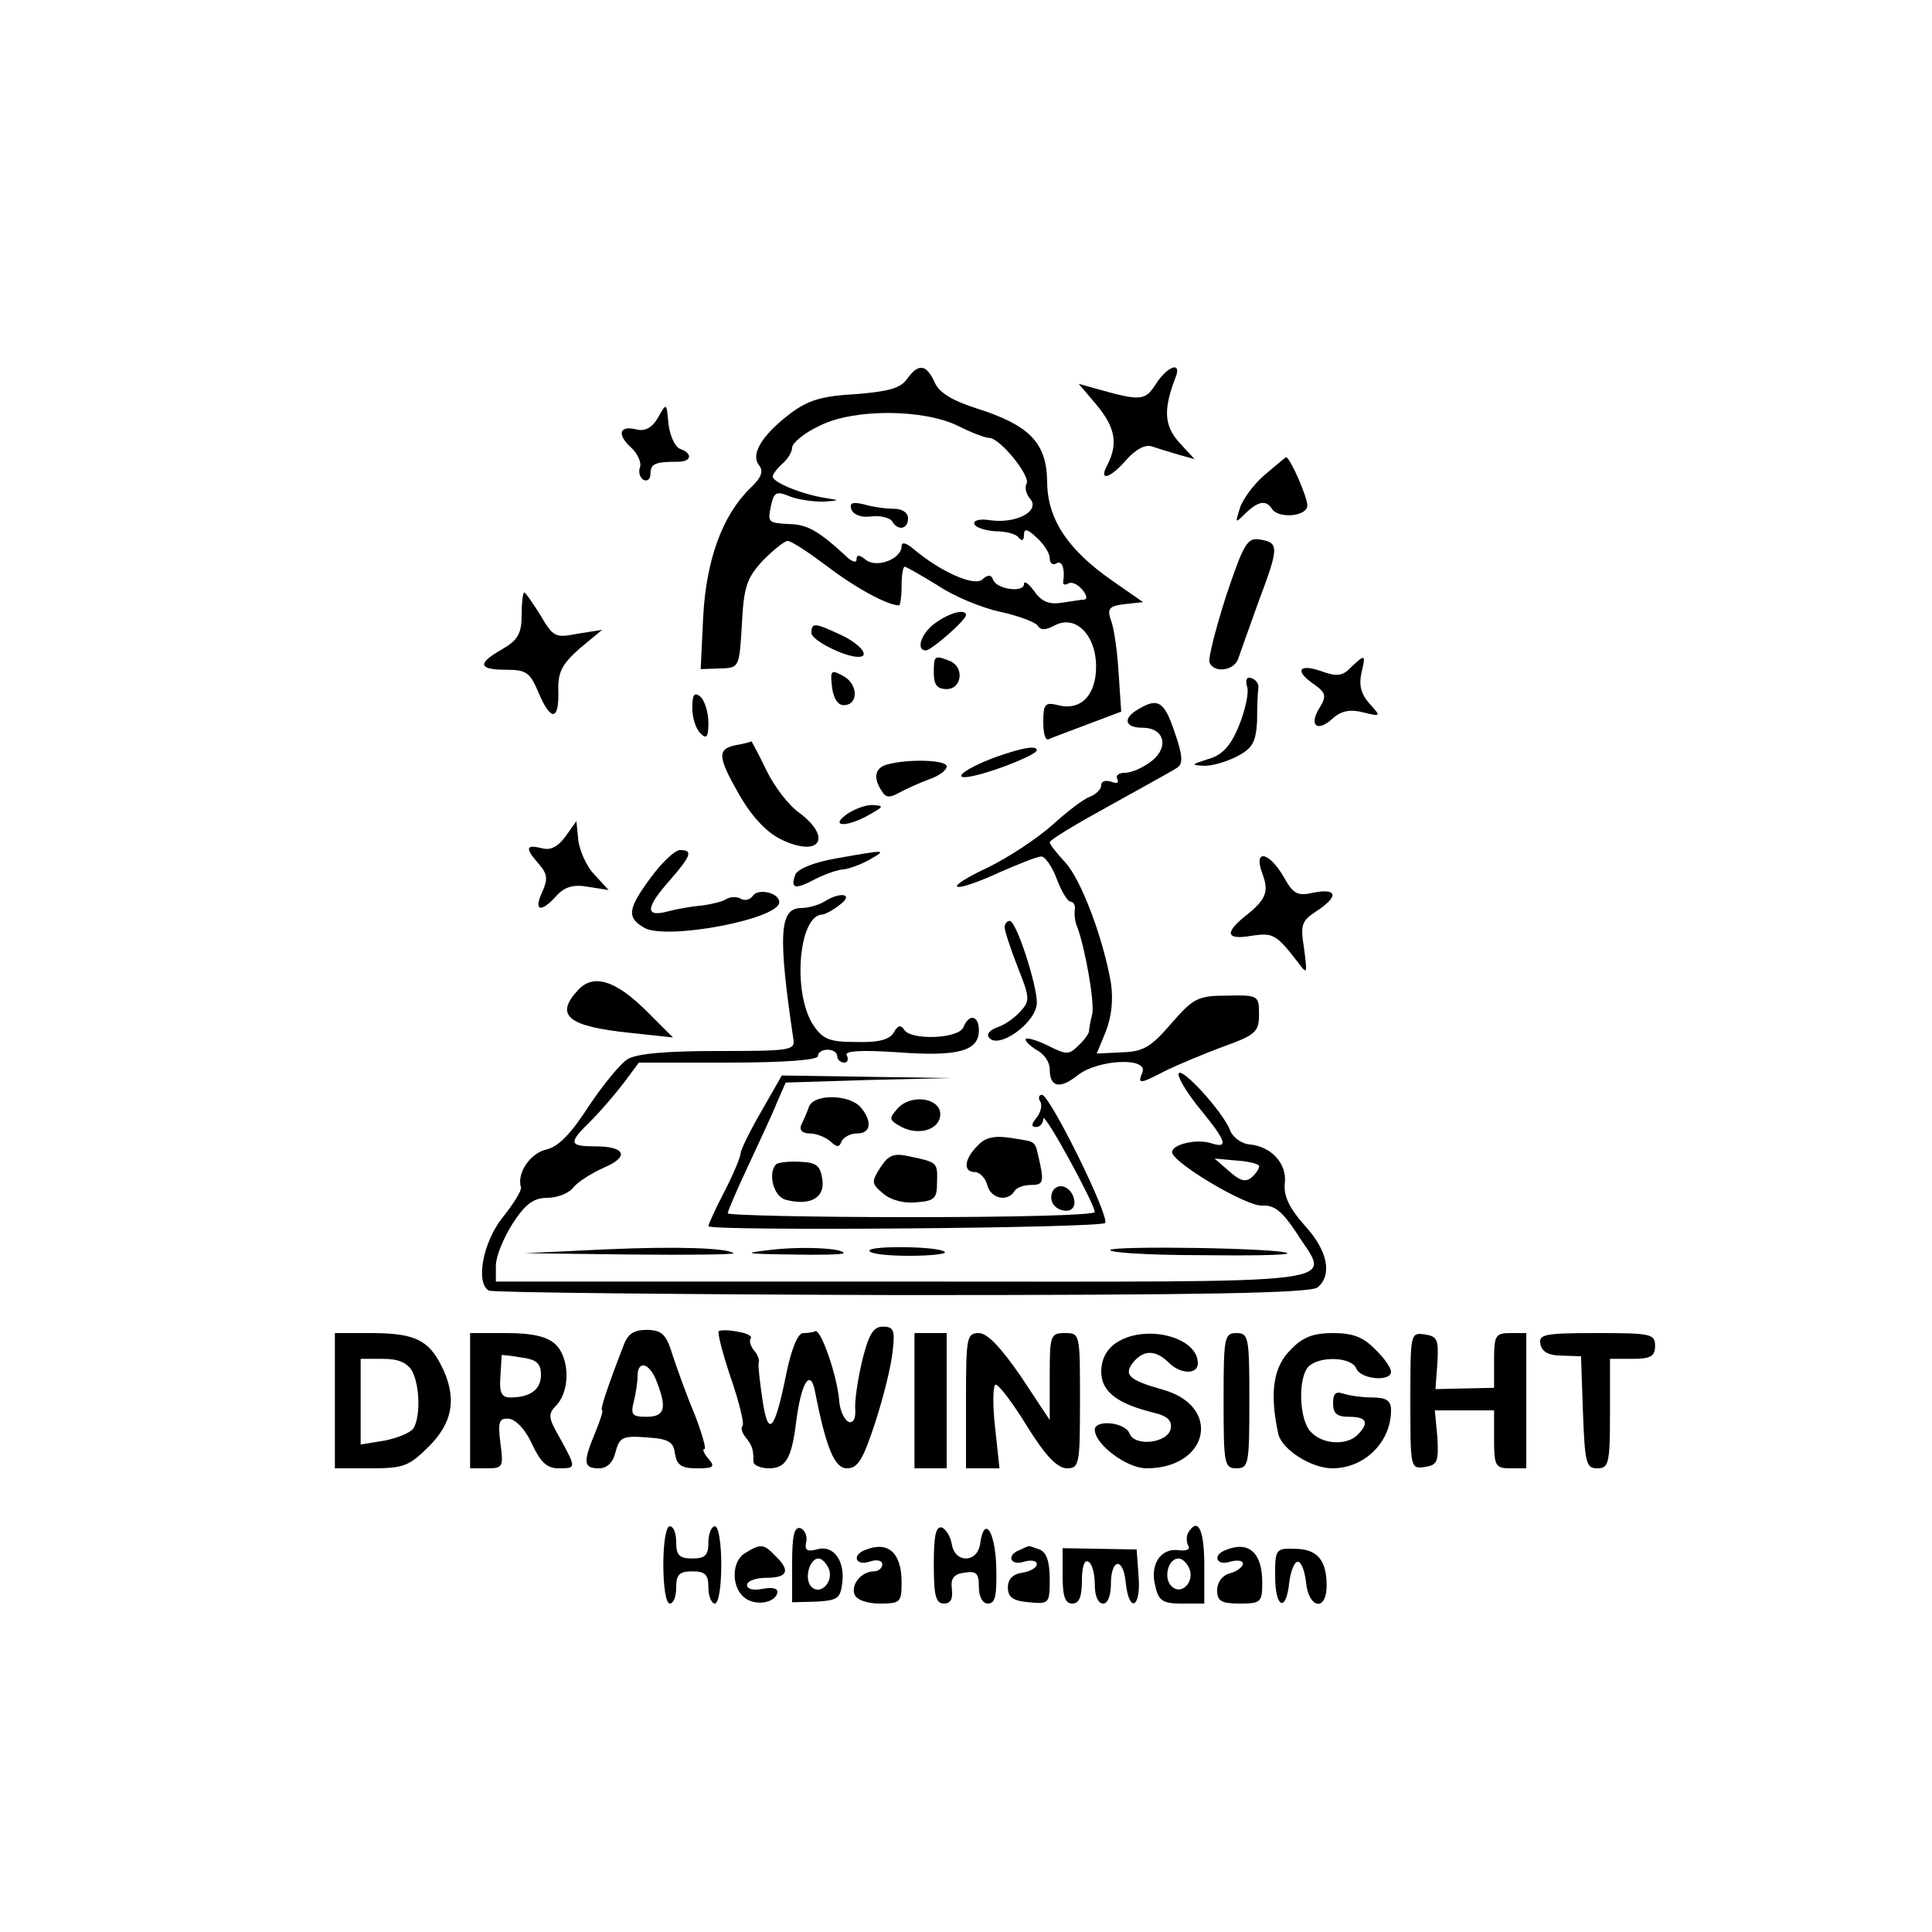 <?xml version="1.0" standalone="no"?>
<!DOCTYPE svg PUBLIC "-//W3C//DTD SVG 20010904//EN"
 "http://www.w3.org/TR/2001/REC-SVG-20010904/DTD/svg10.dtd">
<svg version="1.0" xmlns="http://www.w3.org/2000/svg"
 width="300pt" height="300pt" viewBox="0 0 300 300"
 preserveAspectRatio="xMidYMid meet">
<g transform="translate(0,300) scale(0.1,-0.1)"
fill="#000000" stroke="none">
<path d="M1408 2411 c-10 -14 -29 -19 -79 -23 -53 -3 -74 -9 -103 -31 -44 -34
-61 -63 -47 -80 7 -9 3 -19 -14 -35 -43 -42 -68 -110 -73 -198 l-4 -83 30 1
c30 1 30 1 34 69 3 59 8 72 33 99 16 16 33 30 38 30 6 0 33 -18 61 -39 43 -33
94 -61 112 -61 2 0 4 14 4 30 0 17 2 30 5 30 2 0 25 -13 51 -29 25 -17 69 -35
97 -41 28 -6 54 -16 58 -21 5 -8 12 -8 27 0 32 17 64 -15 64 -64 0 -45 -24
-69 -59 -60 -20 5 -23 2 -23 -26 0 -17 3 -29 8 -27 4 2 31 12 60 23 l53 20 -4
60 c-2 33 -7 70 -12 82 -6 18 -3 22 22 25 l28 3 -46 32 c-71 49 -103 97 -103
156 -1 60 -28 87 -110 113 -37 12 -58 24 -65 41 -13 28 -25 29 -43 4z m81 -73
c20 -10 41 -18 47 -18 17 0 65 -60 58 -71 -3 -6 -1 -16 6 -24 15 -19 -22 -38
-61 -33 -18 3 -28 0 -26 -6 2 -5 17 -10 33 -11 16 0 32 -4 36 -10 5 -6 8 -4 8
4 0 11 5 10 20 -4 11 -10 20 -24 20 -32 0 -8 5 -11 10 -8 9 6 14 -8 11 -28 -1
-5 3 -6 8 -3 5 3 14 -1 21 -9 7 -8 9 -15 4 -16 -5 0 -21 -3 -36 -5 -19 -3 -31
2 -42 18 -9 12 -16 17 -16 11 0 -14 -43 -8 -48 7 -3 8 -8 8 -17 0 -13 -11 -66
13 -107 48 -11 9 -18 11 -18 4 0 -20 -39 -35 -56 -21 -10 8 -14 8 -14 0 0 -6
-8 -3 -18 7 -39 36 -58 47 -82 48 -38 2 -38 2 -33 28 5 22 8 24 30 15 13 -5
36 -8 51 -8 27 2 27 2 2 6 -36 6 -80 24 -80 33 0 4 7 13 15 20 8 7 15 18 15
25 0 7 19 23 43 34 53 27 163 26 216 -1z"/>
<path d="M1322 2209 c3 -8 15 -13 30 -11 15 2 29 -2 33 -7 9 -16 25 -13 25 4
0 9 -9 15 -22 15 -13 0 -34 3 -47 7 -18 4 -22 2 -19 -8z"/>
<path d="M1795 2404 c-17 -27 -24 -27 -95 -7 l-25 7 28 -33 c29 -35 33 -60 17
-92 -15 -27 3 -23 29 7 14 16 29 24 39 21 9 -3 28 -9 42 -13 l25 -7 -24 26
c-23 26 -25 50 -6 100 11 26 -11 20 -30 -9z"/>
<path d="M1022 2352 c-9 -16 -20 -22 -33 -19 -27 7 -32 -7 -9 -28 10 -9 16
-23 14 -30 -3 -7 -1 -16 5 -20 6 -3 11 1 11 9 0 16 7 19 43 19 21 0 23 13 3
20 -8 3 -16 21 -18 39 -3 33 -3 33 -16 10z"/>
<path d="M1963 2262 c-17 -15 -34 -38 -38 -52 -7 -23 -7 -23 9 -7 20 19 32 21
41 7 10 -16 55 -12 55 5 0 14 -27 75 -33 75 -1 0 -16 -13 -34 -28z"/>
<path d="M1904 2075 c-16 -50 -28 -97 -26 -103 6 -18 39 -14 45 6 3 9 17 48
31 87 32 85 32 92 4 97 -21 4 -26 -4 -54 -87z"/>
<path d="M810 2045 c0 -29 -6 -39 -30 -53 -39 -22 -38 -32 6 -32 31 0 37 -4
50 -35 19 -45 32 -45 31 1 -1 30 5 42 33 67 l35 29 -38 -6 c-35 -7 -38 -5 -58
29 -12 19 -23 35 -25 35 -2 0 -4 -16 -4 -35z"/>
<path d="M1453 2033 c-22 -15 -32 -43 -15 -43 9 1 62 47 62 55 0 10 -25 4 -47
-12z"/>
<path d="M1260 2017 c0 -11 51 -37 73 -37 19 0 3 20 -27 34 -41 19 -46 20 -46
3z"/>
<path d="M1450 1955 c0 -18 5 -25 20 -25 24 0 28 35 4 44 -23 9 -24 8 -24 -19z"/>
<path d="M2098 1964 c-13 -14 -22 -15 -47 -6 -35 12 -41 0 -10 -21 18 -13 19
-18 8 -36 -17 -27 -4 -39 20 -17 13 12 27 15 47 10 29 -7 29 -7 10 14 -13 15
-16 29 -12 47 7 29 6 30 -16 9z"/>
<path d="M1292 1933 c2 -17 9 -28 18 -28 23 0 23 32 0 45 -20 11 -21 9 -18
-17z"/>
<path d="M1937 1932 c2 -10 -4 -37 -14 -61 -13 -31 -26 -44 -48 -50 -25 -8
-26 -9 -7 -10 13 -1 36 6 52 14 25 13 30 22 32 55 0 22 1 45 2 52 1 6 -4 13
-11 15 -7 3 -10 -3 -6 -15z"/>
<path d="M1075 1900 c0 -15 6 -33 13 -39 9 -9 12 -6 12 17 0 16 -6 34 -12 40
-10 8 -13 4 -13 -18z"/>
<path d="M1768 1899 c-25 -14 -22 -29 6 -29 34 0 42 -30 14 -52 -13 -10 -31
-18 -41 -18 -10 0 -15 -4 -12 -10 3 -6 -1 -7 -9 -4 -9 3 -16 1 -16 -5 0 -7 -8
-14 -17 -18 -10 -3 -37 -24 -60 -45 -24 -21 -68 -50 -99 -65 -32 -15 -53 -28
-47 -30 5 -2 34 8 64 22 30 13 59 25 66 25 6 0 17 -16 24 -35 7 -19 17 -35 21
-35 5 0 8 -6 7 -12 -1 -7 0 -20 4 -28 12 -33 27 -116 23 -135 -3 -11 -5 -23
-5 -27 -1 -4 -8 -14 -17 -22 -14 -14 -18 -14 -46 0 -16 8 -32 13 -35 11 -2 -3
5 -10 16 -17 12 -6 21 -19 21 -30 0 -28 15 -32 43 -10 31 25 110 29 101 5 -8
-19 -5 -19 37 3 19 9 59 26 89 37 50 18 55 23 55 50 0 29 -1 30 -49 29 -46 0
-53 -4 -87 -43 -31 -36 -43 -44 -76 -45 l-40 -2 14 34 c9 23 12 49 8 76 -12
69 -46 160 -71 187 -13 14 -24 28 -24 31 0 4 42 29 93 57 50 28 98 54 105 59
9 6 9 18 -4 55 -16 48 -26 54 -56 36z"/>
<path d="M1143 1843 c-30 -6 -29 -18 6 -79 20 -34 42 -57 65 -68 59 -28 79 3
27 42 -16 11 -39 41 -51 66 -12 25 -23 45 -23 45 -1 -1 -12 -4 -24 -6z"/>
<path d="M1545 1824 c-51 -19 -72 -38 -30 -28 38 9 95 33 95 39 0 8 -23 4 -65
-11z"/>
<path d="M1378 1813 c-19 -5 -23 -20 -9 -41 6 -11 13 -11 27 -3 11 6 31 15 47
21 15 5 27 14 27 20 0 10 -59 12 -92 3z"/>
<path d="M1314 1735 c-26 -19 1 -20 36 0 23 13 23 14 4 15 -11 0 -29 -7 -40
-15z"/>
<path d="M878 1701 c-12 -16 -23 -22 -37 -18 -25 6 -26 0 -4 -25 13 -15 14
-23 5 -43 -14 -30 -2 -33 22 -6 13 14 26 18 49 14 l32 -5 -22 24 c-12 12 -23
37 -25 53 l-3 30 -17 -24z"/>
<path d="M1011 1638 c-37 -50 -38 -63 -10 -79 36 -19 209 14 209 40 0 15 -33
22 -41 10 -4 -6 -12 -8 -18 -5 -6 4 -16 4 -23 0 -6 -4 -23 -8 -37 -10 -14 -1
-38 -5 -53 -9 -37 -10 -36 5 2 48 34 39 36 47 16 47 -8 0 -28 -19 -45 -42z"/>
<path d="M1298 1667 c-34 -6 -59 -16 -63 -25 -8 -22 -1 -24 31 -7 16 8 36 15
44 15 8 1 26 7 40 15 28 16 27 16 -52 2z"/>
<path d="M1960 1644 c11 -29 6 -41 -27 -67 -32 -26 -29 -37 11 -30 33 5 38 2
72 -42 14 -19 14 -17 9 22 -6 37 -4 43 19 58 35 23 33 36 -4 29 -26 -6 -32 -2
-47 25 -23 39 -47 43 -33 5z"/>
<path d="M1280 1600 c-8 -5 -25 -10 -36 -10 -34 0 -36 -42 -12 -204 3 -17 -6
-18 -117 -18 -81 0 -127 -4 -141 -13 -11 -7 -38 -40 -60 -73 -27 -42 -47 -63
-66 -67 -25 -6 -46 -37 -39 -59 1 -5 -12 -26 -29 -47 -30 -38 -42 -101 -21
-113 5 -3 293 -6 641 -7 470 0 635 3 646 12 23 19 16 57 -20 96 -24 27 -33 46
-31 65 4 31 -21 58 -55 61 -12 1 -26 11 -30 22 -11 29 -79 103 -80 87 0 -8 16
-33 35 -56 40 -49 43 -60 15 -51 -22 7 -60 -2 -60 -14 0 -16 116 -85 140 -83
19 1 31 -9 53 -42 52 -83 105 -76 -608 -76 l-635 0 0 25 c0 14 12 43 26 65 20
31 33 40 54 40 15 0 34 7 41 17 8 9 29 22 47 30 40 17 33 33 -14 33 -41 0 -42
5 -6 40 15 15 38 42 51 59 l23 31 139 0 c86 0 139 4 139 10 0 6 7 10 15 10 8
0 15 -4 15 -10 0 -5 5 -10 11 -10 5 0 7 5 4 11 -5 7 20 9 79 5 94 -7 126 2
126 34 0 23 -15 27 -24 5 -7 -18 -81 -21 -92 -4 -5 8 -10 7 -16 -4 -6 -11 -23
-16 -58 -15 -42 0 -52 4 -67 26 -33 50 -23 171 14 172 4 0 17 7 27 15 23 17 1
21 -24 5z m675 -410 c1 -3 -3 -10 -10 -17 -10 -9 -18 -8 -36 8 l-23 20 33 -3
c18 -1 34 -5 36 -8z"/>
<path d="M1560 1560 c0 -5 9 -33 20 -61 19 -48 20 -53 4 -70 -9 -10 -25 -21
-35 -24 -11 -4 -17 -10 -14 -15 13 -22 75 22 75 53 0 29 -32 127 -42 127 -4 0
-8 -4 -8 -10z"/>
<path d="M897 1462 c-36 -39 -15 -56 83 -66 l65 -7 -40 40 c-49 49 -84 60
-108 33z"/>
<path d="M1182 1274 c-18 -31 -32 -60 -32 -65 0 -5 -11 -32 -25 -59 -14 -27
-25 -51 -25 -54 0 -8 611 -3 616 5 7 11 -86 199 -98 199 -5 0 -6 -5 -3 -10 4
-6 1 -17 -5 -25 -9 -11 -9 -15 -1 -15 6 0 11 6 11 13 1 12 79 -131 80 -145 0
-5 -128 -8 -285 -8 -157 0 -285 3 -285 6 0 3 14 36 31 72 17 37 38 81 45 99
l14 32 128 4 127 3 -130 2 -131 2 -32 -56z"/>
<path d="M1256 1281 c-3 -9 -9 -22 -12 -28 -3 -8 2 -13 13 -13 11 0 25 -6 32
-12 11 -10 14 -10 18 0 3 6 13 12 24 12 21 0 24 18 6 40 -17 21 -74 22 -81 1z"/>
<path d="M1394 1279 c-14 -16 -14 -18 6 -29 27 -14 60 -4 60 20 0 25 -45 32
-66 9z"/>
<path d="M1518 1221 c-21 -21 -23 -41 -4 -41 7 0 16 -9 19 -20 5 -21 31 -27
42 -10 3 6 15 10 26 10 18 0 20 4 14 33 -9 38 -3 33 -45 40 -26 4 -40 1 -52
-12z"/>
<path d="M1367 1187 c-14 -22 -14 -25 4 -40 11 -10 32 -16 51 -14 29 2 33 6
33 30 1 32 1 32 -41 41 -26 6 -34 3 -47 -17z"/>
<path d="M1205 1192 c-13 -14 -4 -50 15 -55 38 -10 61 3 57 31 -3 22 -9 27
-35 28 -17 1 -34 -1 -37 -4z"/>
<path d="M1635 1151 c-8 -15 3 -31 21 -31 9 0 14 7 12 17 -4 20 -24 28 -33 14z"/>
<path d="M940 1060 l-125 -6 164 -2 c90 -1 162 0 160 2 -10 8 -84 11 -199 6z"/>
<path d="M1195 1059 c-43 -5 -39 -6 33 -7 45 -1 82 0 82 2 0 8 -67 11 -115 5z"/>
<path d="M1350 1058 c0 -5 28 -8 62 -8 34 0 59 3 55 6 -9 9 -117 10 -117 2z"/>
<path d="M1724 1059 c-2 -4 60 -8 138 -8 78 -1 140 0 137 3 -8 8 -270 12 -275
5z"/>
<path d="M968 910 c-23 -59 -37 -100 -33 -100 2 0 -3 -16 -11 -35 -19 -46 -18
-55 6 -55 13 0 22 9 26 26 6 22 11 25 48 22 34 -2 42 -7 44 -25 3 -18 10 -23
34 -23 26 0 29 2 18 15 -7 8 -10 15 -6 15 3 0 -4 24 -15 53 -12 28 -27 70 -34
91 -10 33 -16 40 -39 41 -21 0 -31 -5 -38 -25z m52 -56 c16 -41 12 -54 -16
-54 -22 0 -25 3 -20 23 3 12 6 30 6 40 0 26 19 21 30 -9z"/>
<path d="M1116 933 c-2 -3 6 -35 19 -73 13 -38 21 -71 18 -74 -3 -3 -1 -11 5
-18 10 -13 12 -18 12 -38 0 -5 11 -10 24 -10 26 0 35 15 42 70 8 65 23 87 30
47 17 -86 30 -117 49 -117 17 0 25 13 44 71 13 40 25 89 27 110 4 33 2 39 -15
39 -15 0 -22 -12 -32 -52 -7 -29 -12 -63 -11 -76 1 -15 -3 -22 -10 -20 -7 3
-14 18 -15 34 -3 37 -28 110 -37 107 -3 -2 -12 -3 -19 -3 -8 0 -18 -24 -26
-63 -18 -89 -28 -101 -37 -41 -4 27 -7 53 -6 58 2 4 -2 14 -8 20 -5 7 -7 15
-4 18 2 3 -6 8 -20 10 -14 3 -27 3 -30 1z"/>
<path d="M520 825 l0 -105 56 0 c50 0 59 3 90 34 38 38 44 77 19 126 -20 40
-43 50 -109 50 l-56 0 0 -105z m120 46 c12 -23 13 -71 2 -89 -5 -7 -25 -15
-45 -19 l-37 -6 0 67 0 66 35 0 c24 0 37 -6 45 -19z"/>
<path d="M730 825 l0 -105 26 0 c25 0 26 2 21 39 -4 34 -2 39 13 38 11 -1 26
-17 36 -39 13 -28 23 -38 41 -38 28 0 28 0 3 46 -19 33 -20 38 -5 53 21 24 19
74 -3 94 -13 12 -37 17 -75 17 l-57 0 0 -105z m110 40 c0 -23 -17 -35 -48 -35
-13 0 -17 8 -15 32 1 18 2 33 2 34 1 0 15 -1 31 -4 23 -3 30 -9 30 -27z"/>
<path d="M1420 825 l0 -105 25 0 25 0 0 105 0 105 -25 0 -25 0 0 -105z"/>
<path d="M1500 825 l0 -105 26 0 26 0 -7 65 c-4 36 -3 65 1 65 5 0 27 -29 49
-65 28 -45 46 -64 61 -65 20 0 21 5 21 105 0 104 0 105 -23 105 -23 0 -24 -3
-24 -67 l0 -68 -45 68 c-31 45 -52 67 -65 67 -19 0 -20 -7 -20 -105z"/>
<path d="M1732 914 c-14 -10 -22 -25 -22 -44 0 -31 25 -50 83 -64 20 -5 27
-12 25 -24 -4 -23 -56 -29 -64 -8 -7 18 -54 22 -54 6 0 -23 50 -60 80 -60 97
0 118 96 26 122 -53 15 -62 23 -46 43 16 19 34 19 54 0 18 -19 46 -20 46 -2 0
42 -84 62 -128 31z"/>
<path d="M1900 825 c0 -98 1 -105 20 -105 19 0 20 7 20 105 0 98 -1 105 -20
105 -19 0 -20 -7 -20 -105z"/>
<path d="M2005 905 c-28 -27 -34 -67 -20 -132 6 -24 51 -53 84 -53 50 0 91 41
91 90 0 15 -7 20 -29 20 -16 0 -36 3 -45 6 -12 4 -16 0 -16 -15 0 -16 6 -21
25 -21 27 0 32 -9 13 -28 -17 -17 -54 -15 -72 4 -19 18 -21 85 -4 102 17 17
67 15 74 -3 7 -17 54 -21 54 -5 0 6 -11 22 -25 35 -18 19 -35 25 -65 25 -30 0
-47 -6 -65 -25z"/>
<path d="M2190 825 c0 -104 0 -106 22 -103 20 3 22 8 20 46 l-4 42 46 0 46 0
0 -45 c0 -41 2 -45 25 -45 l25 0 0 105 0 105 -25 0 c-23 0 -25 -4 -25 -42 l0
-43 -46 -1 -45 -1 3 41 c2 36 0 41 -20 44 -22 3 -22 1 -22 -103z"/>
<path d="M2392 913 c2 -12 13 -18 33 -18 l30 -1 3 -87 c3 -79 5 -87 22 -87 18
0 20 7 20 85 l0 85 35 0 c28 0 35 4 35 20 0 19 -7 20 -91 20 -81 0 -90 -2 -87
-17z"/>
<path d="M1030 570 c0 -33 4 -60 10 -60 6 0 10 11 10 25 0 20 5 25 25 25 20 0
25 -5 25 -25 0 -14 5 -25 10 -25 6 0 10 27 10 60 0 33 -4 60 -10 60 -5 0 -10
-11 -10 -25 0 -20 -5 -25 -25 -25 -20 0 -25 5 -25 25 0 14 -4 25 -10 25 -6 0
-10 -27 -10 -60z"/>
<path d="M1230 572 l0 -60 38 1 c33 2 37 5 40 30 4 35 -15 59 -40 51 -15 -4
-19 -1 -16 12 2 9 -3 19 -9 21 -10 3 -13 -12 -13 -55z m57 -8 c8 -20 -13 -42
-27 -28 -12 12 -3 44 11 44 5 0 12 -7 16 -16z"/>
<path d="M1450 571 c0 -49 3 -61 16 -61 10 0 14 7 12 23 -2 16 3 23 20 25 18
3 22 -1 22 -22 0 -16 6 -26 14 -26 12 0 14 13 13 58 -2 56 -19 79 -25 35 -4
-30 -39 -31 -44 -1 -2 12 -9 23 -15 26 -10 3 -13 -13 -13 -57z"/>
<path d="M1845 620 c-3 -5 -3 -14 0 -20 4 -6 -3 -9 -16 -7 -27 3 -44 -23 -35
-56 5 -23 12 -27 41 -27 l35 0 0 60 c0 55 -10 75 -25 50z m2 -56 c8 -21 -13
-42 -28 -27 -13 13 -5 43 11 43 6 0 13 -7 17 -16z"/>
<path d="M1158 589 c-22 -12 -23 -52 -3 -69 16 -14 47 -10 52 6 2 7 -6 10 -22
7 -15 -3 -25 -1 -25 6 0 6 14 11 30 11 33 0 38 11 14 34 -18 19 -23 19 -46 5z"/>
<path d="M1343 593 c-21 -8 -14 -25 7 -18 11 4 20 2 20 -4 0 -6 -6 -11 -13
-11 -19 0 -36 -20 -30 -36 3 -8 19 -14 39 -14 32 0 34 2 34 33 0 46 -21 65
-57 50z"/>
<path d="M1583 593 c-21 -8 -14 -25 7 -18 11 3 20 2 20 -4 0 -5 -10 -11 -22
-13 -15 -2 -23 -10 -23 -23 0 -15 8 -21 33 -23 31 -3 32 -2 32 36 0 27 -5 42
-16 46 -9 3 -16 6 -17 5 -1 0 -8 -3 -14 -6z"/>
<path d="M1650 553 c0 -32 4 -43 15 -43 11 0 15 11 15 36 0 21 4 33 10 29 6
-3 10 -19 10 -36 0 -17 5 -29 13 -29 7 0 12 12 12 30 0 40 19 43 23 3 5 -49
24 -40 20 9 l-3 42 -57 1 -58 1 0 -43z"/>
<path d="M1903 593 c-21 -8 -14 -25 7 -18 11 3 20 2 20 -3 0 -5 -9 -12 -20
-15 -12 -3 -20 -14 -20 -26 0 -17 6 -21 35 -21 33 0 35 2 35 33 0 46 -21 65
-57 50z"/>
<path d="M1980 553 c0 -50 17 -58 22 -10 2 17 8 32 13 32 6 0 11 -15 13 -32 4
-41 32 -46 32 -5 0 40 -15 57 -50 57 -29 1 -30 -1 -30 -42z"/>
</g>
</svg>
